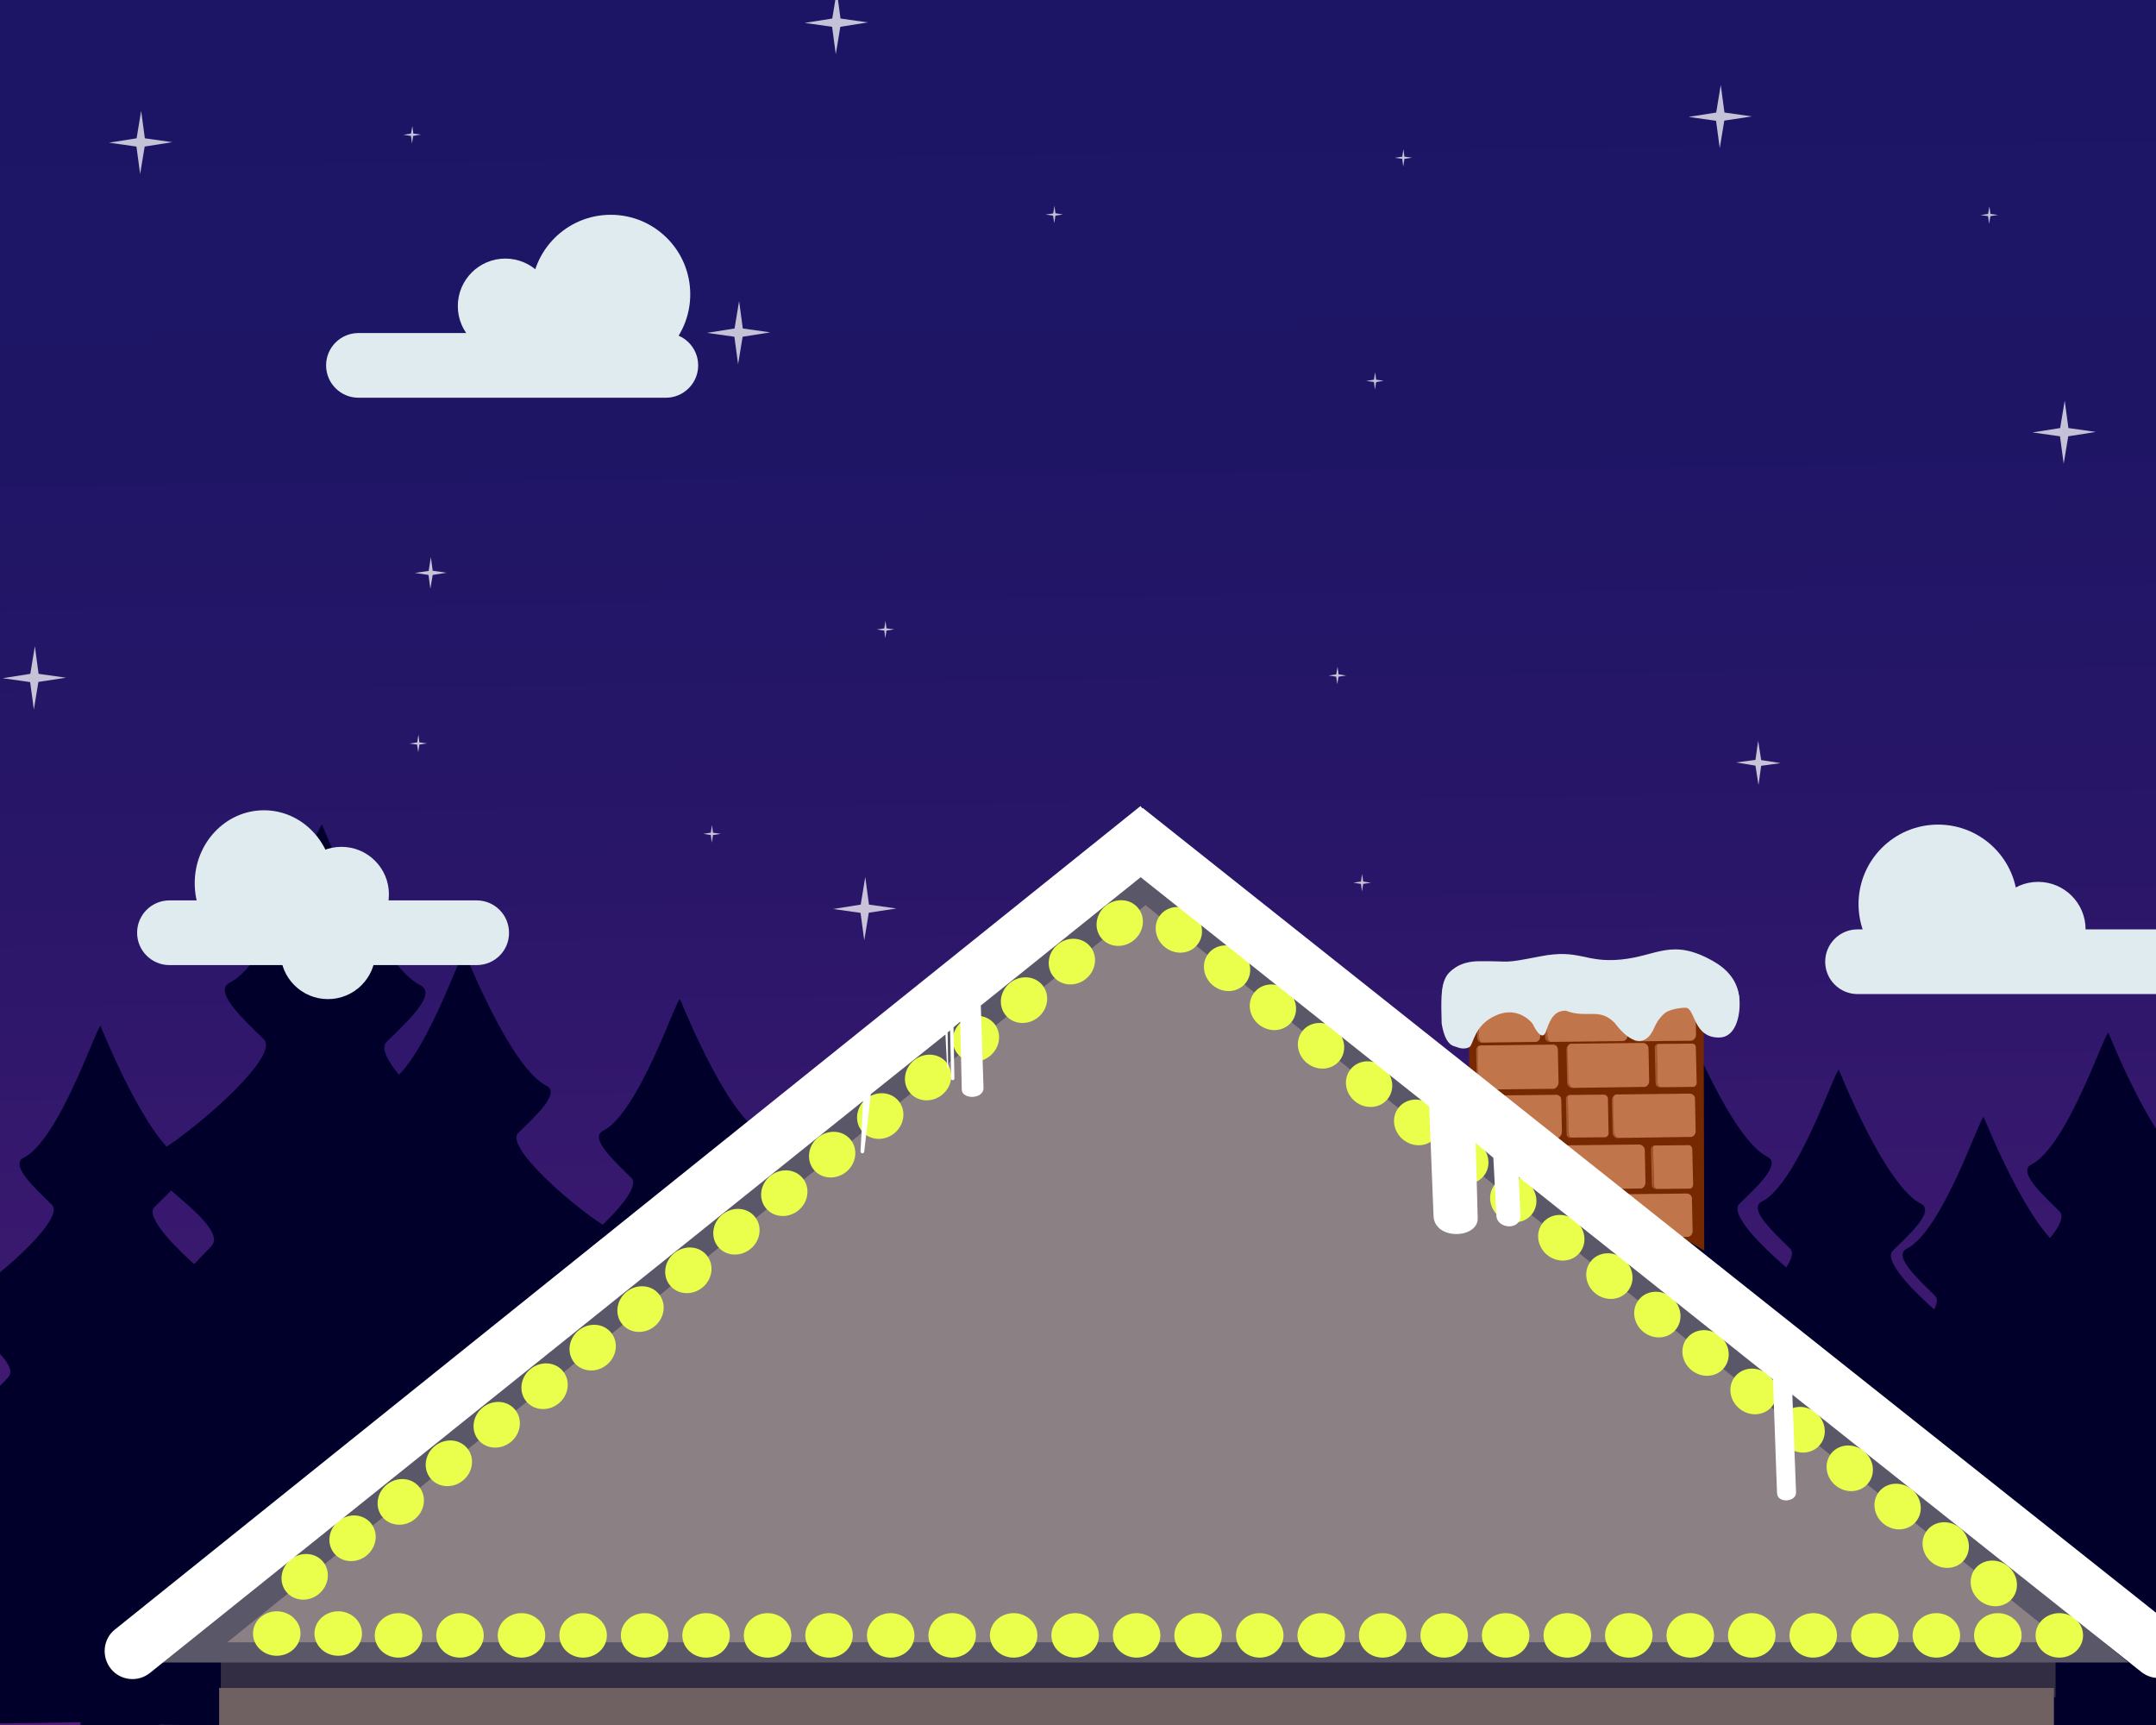 <?xml version="1.0" encoding="utf-8"?>
<!-- Generator: Adobe Illustrator 22.0.1, SVG Export Plug-In . SVG Version: 6.00 Build 0)  -->
<svg version="1.1" id="page2_1_" xmlns="http://www.w3.org/2000/svg" xmlns:xlink="http://www.w3.org/1999/xlink" x="0px" y="0px"
	 viewBox="0 0 1280 1024" style="enable-background:new 0 0 1280 1024;" xml:space="preserve">
<rect x="0" y="0" width="1280" height="1024" fill="#333333" stroke="none"/>
<style type="text/css">
	.st0{fill:url(#SVGID_1_);}
	.st1{fill:#00002A;}
	.st2{fill:#762900;}
	.st3{fill:#A6592F;}
	.st4{fill:#C1754B;}
	.st5{fill:#E0EBEF;}
	.st6{fill:#332D44;}
	.st7{fill:#6F6062;}
	.st8{fill:#5A5768;}
	.st9{fill:#8B8084;}
	.st10{fill:#E9FF4B;}
	.st11{fill:#FFFFFF;}
	.st12{opacity:0.74;}
</style>
<g id="page2">
	
		<linearGradient id="SVGID_1_" gradientUnits="userSpaceOnUse" x1="700.07" y1="1086.391" x2="718.071" y2="-401.758" gradientTransform="matrix(1 0 0 -1 0 1024)">
		<stop  offset="0" style="stop-color:#1B1464"/>
		<stop  offset="0.206" style="stop-color:#1E1565"/>
		<stop  offset="0.386" style="stop-color:#291669"/>
		<stop  offset="0.555" style="stop-color:#3B196F"/>
		<stop  offset="0.719" style="stop-color:#541D79"/>
		<stop  offset="0.877" style="stop-color:#742284"/>
		<stop  offset="1" style="stop-color:#93278F"/>
	</linearGradient>
	<rect x="-35.2" y="-47.1" class="st0" width="1485.1" height="1173.1"/>
	<g>
		<path class="st1" d="M1431.2,1030c0,0-80.3-85.1-77.5-99c2.9-13.9,48.5-27.4,34.1-34c-14.3-6.6-67.4-63-78-73.9
			s41.3-38.6,31.6-44.2c-9.8-2-67.4-48.8-57.7-58.4c9.8-9.6,24.7-23.1,17.2-27.7c-21.8-10.2-49-79.7-49.2-79.7
			c-2.3-0.1-24.7,68.3-46.1,78.4c-7.5,4.6,7.5,18.1,17.2,27.7c9.8,9.6-47.9,56.4-57.7,58.4c-9.8,5.6,42.2,33.3,31.6,44.2
			s-63.7,67.3-78,73.9c-14.3,6.6,31.3,20.1,34.1,34c2.9,13.9-77.5,99-77.5,99l164.4-2.3v84.3h46.9v-82.9L1431.2,1030z"/>
		<path class="st1" d="M455.2,982c0,0-80.3-85.1-77.5-99c2.9-13.9,48.5-27.4,34.1-34c-14.3-6.6-67.4-63-78-73.9s41.3-38.6,31.6-44.2
			c-9.8-2-67.4-48.8-57.7-58.4c9.8-9.6,24.7-23.1,17.2-27.7c-21.8-10.2-49-79.7-49.2-79.7c-2.3-0.1-24.7,68.3-46.1,78.4
			c-7.5,4.6,7.5,18.1,17.2,27.7c9.8,9.6-47.9,56.4-57.7,58.4c-9.8,5.6,42.2,33.3,31.6,44.2c-10.6,10.9-63.7,67.3-78,73.9
			c-14.3,6.6,31.3,20.1,34.1,34c2.9,13.9-77.5,99-77.5,99l164.4-2.3v84.3h46.9v-82.9L455.2,982z"/>
		<path class="st1" d="M1271.2,1052c0,0-80.3-85.1-77.5-99c2.9-13.9,48.5-27.4,34.1-34c-14.3-6.6-67.4-63-78-73.9
			s41.3-38.6,31.6-44.2c-9.8-2-67.4-48.8-57.7-58.4c9.8-9.6,24.7-23.1,17.2-27.7c-21.8-10.2-49-79.7-49.2-79.7
			c-2.3-0.1-24.7,68.3-46.1,78.4c-7.5,4.6,7.5,18.1,17.2,27.7c9.8,9.6-47.9,56.4-57.7,58.4c-9.8,5.6,42.2,33.3,31.6,44.2
			s-63.7,67.3-78,73.9c-14.3,6.6,31.3,20.1,34.1,34c2.9,13.9-77.5,99-77.5,99l164.4-2.3v84.3h46.9v-82.9L1271.2,1052z"/>
		<path class="st1" d="M1180.1,1024.2c0,0-80.3-85.1-77.5-99s48.5-27.4,34.1-34c-14.3-6.6-67.4-63-78-73.9s41.3-38.6,31.6-44.2
			c-9.8-2-67.4-48.8-57.7-58.4c9.8-9.6,24.7-23.1,17.2-27.7c-21.8-10.2-49-79.7-49.2-79.7c-2.3-0.1-24.7,68.3-46.1,78.4
			c-7.5,4.6,7.5,18.1,17.2,27.7c9.8,9.6-47.9,56.4-57.7,58.4c-9.8,5.6,42.2,33.3,31.6,44.2s-63.7,67.3-78,73.9
			c-14.3,6.6,31.3,20.1,34.1,34c2.9,13.9-77.5,99-77.5,99l164.4-2.3v84.3h46.9V1022L1180.1,1024.2z"/>
		<path class="st1" d="M406.3,989.9c0,0-96.4-102.1-92.9-118.8c3.4-16.6,58.2-32.9,41-40.8c-17.2-7.9-80.9-75.6-93.6-88.7
			c-12.7-13.1,49.6-46.3,37.9-53c-11.7-2.4-80.9-58.6-69.2-70.1s29.6-27.7,20.7-33.3c-26.2-12.3-58.8-95.6-59-95.6
			c-2.8-0.1-29.6,82-55.3,94c-9,5.5,9,21.8,20.7,33.3S99.1,684.6,87.4,687c-11.7,6.7,50.6,40,37.9,53s-76.4,80.8-93.6,88.7
			s37.5,24.1,41,40.8c3.4,16.6-92.9,118.8-92.9,118.8l197.3-2.8v101.2H233v-99.4L406.3,989.9z"/>
		<path class="st1" d="M583.2,1010c0,0-80.3-85.1-77.5-99c2.9-13.9,48.5-27.4,34.1-34c-14.3-6.6-67.4-63-78-73.9
			s41.3-38.6,31.6-44.2c-9.8-2-67.4-48.8-57.7-58.4c9.8-9.6,24.7-23.1,17.2-27.7c-21.8-10.2-49-79.7-49.2-79.7
			c-2.3-0.1-24.7,68.3-46.1,78.4c-7.5,4.6,7.5,18.1,17.2,27.7c9.8,9.6-47.9,56.4-57.7,58.4c-9.8,5.6,42.2,33.3,31.6,44.2
			s-63.7,67.3-78,73.9c-14.3,6.6,31.3,20.1,34.1,34c2.9,13.9-77.5,99-77.5,99l164.4-2.3v84.3h46.9v-82.9L583.2,1010z"/>
		<path class="st1" d="M1357.2,1080c0,0-80.3-85.1-77.5-99c2.9-13.9,48.5-27.4,34.1-34c-14.3-6.6-67.4-63-78-73.9
			s41.3-38.6,31.6-44.2c-9.8-2-67.4-48.8-57.7-58.4c9.8-9.6,24.7-23.1,17.2-27.7c-21.8-10.2-49-79.7-49.2-79.7
			c-2.3-0.1-24.7,68.3-46.1,78.4c-7.5,4.6,7.5,18.1,17.2,27.7c9.8,9.6-47.9,56.4-57.7,58.4c-9.8,5.6,42.2,33.3,31.6,44.2
			s-63.7,67.3-78,73.9c-14.3,6.6,31.3,20.1,34.1,34c2.9,13.9-77.5,99-77.5,99l164.4-2.3v84.3h46.9v-82.9L1357.2,1080z"/>
		<path class="st1" d="M161.7,927c2.9-13.9,48.5-27.4,34.1-34c-14.3-6.6-67.4-63-78-73.9s41.3-38.6,31.6-44.2
			c-9.8-2-67.4-48.8-57.7-58.4c9.8-9.6,24.7-23.1,17.2-27.7c-21.8-10.2-49-79.7-49.2-79.7c-2.3-0.1-24.7,68.3-46.1,78.4
			c-7.5,4.6,7.5,18.1,17.2,27.7c9.8,9.6-47.9,56.4-57.7,58.4c-9.8,5.6,42.2,33.3,31.6,44.2c-5.5,5.7-22.6,23.7-39.7,40.7v165.1
			l82.8-1.2v84.3h46.9v-82.9l144.5,2.2C239.2,1026,158.9,940.9,161.7,927z"/>
	</g>
	<g>
		<polygon class="st2" points="1011.8,742.4 872.2,659.2 872.2,588.4 1011.4,589.4 		"/>
		<g>
			<path class="st3" d="M879.7,619l32-0.4c0.1,0,0.1,0,0.2,0L879.7,619c-0.9,0-1.6-1.9-1.6-2.8l-0.5-24.3l36.3-0.5l-37.4,0.5
				l0.5,24.3C877.1,617.7,878.3,619,879.7,619z"/>
			<path class="st4" d="M878.1,616.1c0,1,0.8,2.8,1.6,2.8l32.2-0.4c0.7-0.1,1.3-0.4,1.7-0.9c0.5-0.6,0.8-1.4,0.8-2
				c0-0.1,0-0.1,0-0.2l-0.5-24l-36.3,0.5L878.1,616.1z"/>
		</g>
		<g>
			<path class="st4" d="M920.5,618.5l42.9-0.5c0.6,0,1.1-0.2,1.6-0.5c0.9-0.7,1.3-2,1.3-2.8l-0.5-23.7l-43.3,0.4l-4.5,0.1l0.6,23.3
				C918.7,616.7,919.4,618.2,920.5,618.5z"/>
			<path class="st3" d="M919.9,618.5h0.6c-1.2-0.3-1.8-1.8-1.9-3.8l-0.6-23.3h-1.2l0.5,24.3C917.3,617.3,918.5,618.5,919.9,618.5z"
				/>
		</g>
		<g>
			<path class="st3" d="M971.9,618.2l31.7-0.4l-30.5,0.3c-1.8,0-2.2-3.1-2.2-4.2l-0.5-23.4h-2L969,615
				C969,616.8,970.4,618.2,971.9,618.2z"/>
			<path class="st4" d="M973.2,618.1l30.5-0.3c1.3,0,2.5-0.9,3-2.2c0.2-0.7,0.3-1.5,0.2-2.6l-0.5-22.9l-35.8,0.4l0.5,23.4
				C971,615,971.3,618.1,973.2,618.1z"/>
		</g>
		<g>
			<path class="st3" d="M882,676.3c-0.9,0-2.8-1.2-3.1-3.8l-0.4-20.3c0-0.9,0.7-1.7,1.6-1.7H880c-1.5,0-2.6,1.3-2.6,2.8l0.4,20.3
				c0,1.6,1.3,2.8,2.8,2.8l43.3-0.5c0.2,0,0.4,0,0.6-0.1l0,0L882,676.3z"/>
			<path class="st4" d="M924,649.8L924,649.8c0,0,0.1,0,0.1,0C924.1,649.9,924.1,649.9,924,649.8z"/>
			<path class="st4" d="M924.3,649.9L924.3,649.9L924.3,649.9z"/>
			<path class="st4" d="M924.3,649.9L924.3,649.9c-0.1,0-0.1,0-0.2,0c-0.1,0-0.2,0-0.2,0l-43.8,0.5c-0.9,0-1.6,0.8-1.6,1.7l0.4,20.3
				c0.2,2.6,2.1,3.8,3.1,3.8l42.4-0.5l0,0c0.4-0.1,0.7-0.2,1.1-0.4c1.1-0.7,1.8-2.2,1.8-3.3l-0.4-19.2c0-0.6-0.2-1.2-0.5-1.7
				C925.9,650.6,925.2,650,924.3,649.9z"/>
		</g>
		<g>
			<path class="st3" d="M931.2,672.1l-0.4-20.8c0-0.7,0.5-1.2,1.1-1.2h-0.1c-1.2,0-2.2,1-2.1,2.3l0.4,20.8c0,1.3,1,2.3,2.2,2.3h0.8
				C932,675.4,931.2,674.5,931.2,672.1z"/>
			<path class="st4" d="M954.2,651.1c0-0.1-0.1-0.1-0.1-0.2c0-0.1-0.1-0.1-0.1-0.2c-0.4-0.6-1.1-0.9-1.8-0.9l-20.3,0.2
				c-0.6,0-1.2,0.6-1.1,1.2l0.4,20.8c0.1,2.4,0.8,3.3,2,3.3l19.6-0.2c0.1,0,0.3,0,0.4,0c0.1,0,0.1,0,0.2-0.1c0.1,0,0.1,0,0.2-0.1
				c0.9-0.4,1.3-1.2,1.4-1.9c0-0.1,0-0.2,0-0.3l-0.4-20.8c0-0.3-0.1-0.6-0.2-0.8C954.2,651.2,954.2,651.1,954.2,651.1z"/>
		</g>
		<g>
			<path class="st3" d="M958.2,671.2l-0.4-19.1c0-1.1,0.7-2,1.7-2.3c-1.5,0.3-2.6,1.7-2.5,3.4l0.4,19.1c0,1.9,1.5,3.4,3.3,3.4h0.4
				C959.9,675.4,958.4,674,958.2,671.2z"/>
			<path class="st4" d="M1003,649.2l-42.9,0.5c-0.1,0-0.2,0-0.3,0s-0.1,0-0.2,0c-0.1,0-0.1,0-0.2,0c-1,0.3-1.7,1.2-1.7,2.3l0.4,19.1
				c0.2,2.9,1.6,4.2,2.8,4.4l21.7-0.3l21.3-0.3c0.1,0,0.2,0,0.3,0c0.7-0.2,1.3-0.5,1.7-1.1c0.5-0.6,0.8-1.4,0.8-2.1
				c0-0.1,0-0.2,0-0.3l-0.4-19.1c0-0.1,0-0.2,0-0.3C1006.3,651,1005.3,649.2,1003,649.2z"/>
		</g>
		<g>
			<path class="st3" d="M880.2,735.6c-0.9,0-2.8-1.2-3.1-3.8l-0.4-20.3c0-0.9,0.7-1.7,1.6-1.7h-0.1c-1.5,0-2.6,1.3-2.6,2.8l0.4,20.3
				c0,1.6,1.3,2.8,2.8,2.8l43.3-0.5c0.2,0,0.4,0,0.6-0.1l0,0L880.2,735.6z"/>
			<path class="st4" d="M922.3,709.2L922.3,709.2c0,0,0.1,0,0.1,0C922.3,709.2,922.3,709.2,922.3,709.2z"/>
			<path class="st4" d="M922.5,709.2L922.5,709.2L922.5,709.2z"/>
			<path class="st4" d="M922.6,709.2C922.5,709.2,922.5,709.2,922.6,709.2c-0.1,0-0.1,0-0.2,0c-0.1,0-0.2,0-0.2,0l-43.8,0.5
				c-0.9,0-1.6,0.8-1.6,1.7l0.4,20.3c0.2,2.6,2.1,3.8,3.1,3.8l42.4-0.5l0,0c0.4-0.1,0.7-0.2,1.1-0.4c1.1-0.7,1.8-2.2,1.8-3.3
				l-0.4-19.2c0-0.6-0.2-1.2-0.5-1.7C924.1,709.9,923.4,709.4,922.6,709.2z"/>
		</g>
		<g>
			<path class="st3" d="M929.4,731.4l-0.4-20.8c0-0.7,0.5-1.2,1.1-1.2H930c-1.2,0-2.2,1-2.1,2.3l0.4,20.8c0,1.3,1,2.3,2.2,2.3h0.8
				C930.2,734.7,929.5,733.8,929.4,731.4z"/>
			<path class="st4" d="M952.4,710.4c0-0.1-0.1-0.1-0.1-0.2c0-0.1-0.1-0.1-0.1-0.2c-0.4-0.6-1.1-0.9-1.8-0.9l-20.3,0.2
				c-0.6,0-1.2,0.6-1.1,1.2l0.4,20.8c0.1,2.4,0.8,3.3,2,3.3l19.6-0.2c0.1,0,0.3,0,0.4,0c0.1,0,0.1,0,0.2-0.1c0.1,0,0.1,0,0.2-0.1
				c0.9-0.4,1.3-1.2,1.4-1.9c0-0.1,0-0.2,0-0.3l-0.4-20.8c0-0.3-0.1-0.6-0.2-0.8C952.4,710.5,952.4,710.4,952.4,710.4z"/>
		</g>
		<g>
			<path class="st3" d="M956.5,730.5l-0.4-19.1c0-1.1,0.7-2,1.7-2.3c-1.5,0.3-2.6,1.7-2.5,3.4l0.4,19.1c0,1.9,1.5,3.4,3.3,3.4h0.4
				C958.1,734.7,956.6,733.4,956.5,730.5z"/>
			<path class="st4" d="M1001.2,708.5l-42.9,0.5c-0.1,0-0.2,0-0.3,0s-0.1,0-0.2,0c-0.1,0-0.1,0-0.2,0c-1,0.3-1.7,1.2-1.7,2.3
				l0.4,19.1c0.2,2.9,1.6,4.2,2.8,4.4l21.7-0.3l21.3-0.3c0.1,0,0.2,0,0.3,0c0.7-0.2,1.3-0.5,1.7-1.1c0.5-0.6,0.8-1.4,0.8-2.1
				c0-0.1,0-0.2,0-0.3l-0.4-19.1c0-0.1,0-0.2,0-0.3C1004.5,710.3,1003.5,708.5,1001.2,708.5z"/>
		</g>
		<g>
			<path class="st3" d="M880.8,646.8c-0.9,0-2.8-1.2-3-3.8l-0.4-20.6c0-1,0.7-1.7,1.6-1.8h-0.1c-1.4,0-2.6,1.3-2.5,2.8l0.4,20.6
				c0,1.6,1.2,2.8,2.7,2.8l42.7-0.5c0.2,0,0.4,0,0.5-0.1l0,0L880.8,646.8z"/>
			<path class="st4" d="M922.3,620.1L922.3,620.1c0,0,0.1,0,0.1,0C922.3,620.1,922.3,620.1,922.3,620.1z"/>
			<path class="st4" d="M922.5,620.1L922.5,620.1L922.5,620.1z"/>
			<path class="st4" d="M922.5,620.1L922.5,620.1c-0.1,0-0.1,0-0.2,0c-0.1,0-0.2,0-0.2,0l-43.2,0.5c-0.9,0-1.6,0.8-1.6,1.8l0.4,20.6
				c0.2,2.6,2.1,3.9,3,3.8l41.8-0.5l0,0c0.4-0.1,0.7-0.2,1-0.4c1.1-0.7,1.8-2.2,1.8-3.3l-0.4-19.5c0-0.6-0.2-1.2-0.5-1.7
				C924.1,620.8,923.4,620.3,922.5,620.1z"/>
		</g>
		<g>
			<path class="st3" d="M984,642l-0.5-21.1c0-0.7,0.5-1.2,1.1-1.3h-0.1c-1.2,0-2.1,1.1-2.1,2.3l0.5,21.1c0,1.3,1,2.3,2.2,2.3h0.8
				C984.8,645.4,984,644.4,984,642z"/>
			<path class="st4" d="M1006.6,620.8c0-0.1-0.1-0.1-0.1-0.2c0-0.1-0.1-0.1-0.1-0.2c-0.4-0.6-1-0.9-1.7-0.9l-20,0.2
				c-0.6,0-1.1,0.6-1.1,1.3l0.4,21c0.1,2.4,0.8,3.3,1.9,3.4l19.3-0.2c0.1,0,0.3,0,0.4,0c0.1,0,0.1,0,0.2-0.1c0.1,0,0.1,0,0.2-0.1
				c0.8-0.4,1.2-1.3,1.3-1.9c0-0.1,0-0.2,0-0.3l-0.5-21.1c0-0.3-0.1-0.6-0.2-0.8C1006.7,620.8,1006.7,620.8,1006.6,620.8z"/>
		</g>
		<g>
			<path class="st3" d="M931.2,641.4l-0.4-19.4c0-1.1,0.7-2.1,1.7-2.3c-1.5,0.3-2.5,1.7-2.5,3.4l0.4,19.4c0,1.9,1.5,3.4,3.3,3.4h0.4
				C932.8,645.7,931.3,644.3,931.2,641.4z"/>
			<path class="st4" d="M975.3,619.1l-42.3,0.5c-0.1,0-0.2,0-0.2,0c-0.1,0-0.1,0-0.2,0c-0.1,0-0.1,0-0.2,0c-1,0.3-1.7,1.2-1.7,2.3
				l0.4,19.4c0.2,2.9,1.6,4.2,2.8,4.5l21.4-0.3l21-0.3c0.1,0,0.2,0,0.3,0c0.7-0.2,1.2-0.5,1.7-1.1s0.7-1.4,0.8-2.1
				c0-0.1,0-0.2,0-0.3l-0.4-19.4c0-0.1,0-0.2,0-0.3C978.5,620.9,977.5,619.1,975.3,619.1z"/>
		</g>
		<g>
			<path class="st3" d="M878.6,707.2c-0.9,0-2.8-1.2-3-3.8l-0.4-20.6c0-1,0.7-1.7,1.6-1.8h-0.1c-1.4,0-2.6,1.3-2.5,2.8l0.4,20.6
				c0,1.6,1.2,2.8,2.7,2.8l42.7-0.5c0.2,0,0.4,0,0.5-0.1l0,0L878.6,707.2z"/>
			<path class="st4" d="M920,680.4L920,680.4c0,0,0.1,0,0.1,0C920.1,680.4,920.1,680.4,920,680.4z"/>
			<path class="st4" d="M920.3,680.5L920.3,680.5L920.3,680.5z"/>
			<path class="st4" d="M920.3,680.5L920.3,680.5c-0.1,0-0.1,0-0.2,0c-0.1,0-0.2,0-0.2,0l-43.2,0.5c-0.9,0-1.6,0.8-1.6,1.8l0.4,20.6
				c0.2,2.6,2.1,3.9,3,3.8l41.8-0.5l0,0c0.4-0.1,0.7-0.2,1-0.4c1.1-0.7,1.8-2.2,1.8-3.3l-0.4-19.5c0-0.6-0.2-1.2-0.5-1.7
				C921.9,681.2,921.2,680.6,920.3,680.5z"/>
		</g>
		<g>
			<path class="st3" d="M981.8,702.4l-0.5-21.1c0-0.7,0.5-1.2,1.1-1.3h-0.1c-1.2,0-2.1,1.1-2.1,2.3l0.5,21.1c0,1.3,1,2.3,2.2,2.3
				h0.8C982.6,705.7,981.8,704.8,981.8,702.4z"/>
			<path class="st4" d="M1004.4,681.1c0-0.1-0.1-0.1-0.1-0.2c0-0.1-0.1-0.1-0.1-0.2c-0.4-0.6-1-0.9-1.7-0.9l-20,0.2
				c-0.6,0-1.1,0.6-1.1,1.3l0.5,21.1c0.1,2.4,0.8,3.3,1.9,3.4l19.3-0.2c0.1,0,0.3,0,0.4,0c0.1,0,0.1,0,0.2-0.1c0.1,0,0.1,0,0.2-0.1
				c0.8-0.4,1.2-1.3,1.3-1.9c0-0.1,0-0.2,0-0.3l-0.5-21.1c0-0.3-0.1-0.6-0.2-0.8C1004.5,681.2,1004.4,681.1,1004.4,681.1z"/>
		</g>
		<g>
			<path class="st3" d="M928.9,701.7l-0.4-19.4c0-1.1,0.7-2.1,1.7-2.3c-1.5,0.3-2.5,1.7-2.5,3.4l0.4,19.4c0,1.9,1.5,3.4,3.3,3.4h0.4
				C930.6,706,929.1,704.6,928.9,701.7z"/>
			<path class="st4" d="M973.1,679.4l-42.3,0.5c-0.1,0-0.2,0-0.2,0c-0.1,0-0.1,0-0.2,0c-0.1,0-0.1,0-0.2,0c-1,0.3-1.7,1.2-1.7,2.3
				l0.4,19.4c0.2,2.9,1.6,4.2,2.8,4.5l21.4-0.3l21-0.3c0.1,0,0.2,0,0.3,0c0.7-0.2,1.2-0.5,1.7-1.1s0.7-1.4,0.8-2.1
				c0-0.1,0-0.2,0-0.3l-0.4-19.4c0-0.1,0-0.2,0-0.3C976.3,681.3,975.3,679.5,973.1,679.4z"/>
		</g>
		<g>
			<path class="st5" d="M856.5,586.6c0,0,1.1-15.8,21.6-16s12.8,1.7,36.4-2.9s26.2,4,47.9,1.9c21.6-2.1,30.3-13.1,55.1,1.2
				c24.8,14.2,12.8,39.5,8.7,42c-4.1,2.5-16.6,4.5-22-13.7c-4.3-4.9-17-1-22,10.8s-13.7,10.4-23.7-2.8c-9.1-9.2-16.2-2.3-28.8-7.1
				c-6.1-0.2-9.1,3.8-11.7,11.9c-2.6,8.1-8.1-4.2-8.1-4.2s-8.1-10.9-21.6-5s-13.2,17.1-16,18.9c-2.8,1.8-13.7,1.9-16.2-14.4
				C856,589.8,856.5,586.6,856.5,586.6z"/>
			<path class="st5" d="M868.8,620.9c-2.2,0-10.1,4.2-12.9-13.4c-0.7-25.3-0.8-34.3,22.1-35.9c5.9-0.4,9.6,0,12.2,0.1
				c1.6,0,2.8,0.1,4.1,0.1c3.8,0,7.2-0.6,20.3-3.1c4.4-0.9,8.4-1.3,12-1.4c5.6-0.1,9.6,0.8,13.9,1.7c4.5,1,9.2,2,15.8,1.9
				c1.9,0,3.9-0.1,6-0.3c6.4-0.6,11.8-2.1,16.6-3.3c5.1-1.3,9.9-2.6,15.1-2.7c7-0.1,14.1,2.6,22.8,7.1c7.4,3.8,15.8,11.7,16,23.4
				c0.2,8.9-2.7,20.7-12.1,20.8c-15.8,0.2-14.1-17.8-20.1-17.7c-5.9,0.1-15.9,2.2-19.6,11c-2.1,4.8-4.7,7.3-7.9,7.3
				c-3.9,0-8.7-3.6-13.9-10.4V606l-0.1-0.1c-5.2-5.2-9.6-5.6-15.4-5.5h-1.2c-3.9,0-7.9-0.1-12.6-1.9l-0.2-0.1h-0.2
				c-0.2,0-0.5,0-0.7,0c-6.6,0.1-9.6,5.1-12.1,12.7c-0.4,1.2-0.9,1.9-1.3,1.9c-1.2,0-3.4-3.2-4.7-6.3l-0.1-0.1l-0.1-0.1
				c-0.2-0.3-5.5-7.3-14.8-7.2c-2.6,0-5.4,0.7-8.1,1.9c-9.8,4.3-12.7,11.4-14.4,15.7c-0.6,1.6-1.2,2.9-1.7,3.3
				C871.1,620.5,870.1,620.8,868.8,620.9z"/>
		</g>
	</g>
	<g id="roof">
		<rect x="131.1" y="986" class="st6" width="1089.3" height="21.5"/>
		<rect x="130.1" y="1002" class="st7" width="1089.3" height="33.2"/>
		<polygon class="st8" points="680,511.7 971.9,749.3 1263.8,986.9 680,986.9 96.2,986.9 388.1,749.3 		"/>
		<polygon class="st9" points="134.9,974.9 680.1,537.3 1225.3,974.9 		"/>
		<g id="lights">
			<ellipse class="st10" cx="236.6" cy="970.8" rx="14.1" ry="13.2"/>
			<ellipse class="st10" cx="273.1" cy="970.8" rx="14.1" ry="13.2"/>
			<ellipse class="st10" cx="419.2" cy="970.8" rx="14.1" ry="13.2"/>
			<ellipse class="st10" cx="820.9" cy="970.8" rx="14.1" ry="13.2"/>
			<ellipse class="st10" cx="528.8" cy="970.8" rx="14.1" ry="13.2"/>
			<ellipse class="st10" cx="565.3" cy="970.8" rx="14.1" ry="13.2"/>
			<ellipse class="st10" cx="638.3" cy="970.8" rx="14.1" ry="13.2"/>
			<ellipse class="st10" cx="711.3" cy="970.8" rx="14.1" ry="13.2"/>
			<ellipse class="st10" cx="747.9" cy="970.8" rx="14.1" ry="13.2"/>
			<ellipse class="st10" cx="784.4" cy="970.8" rx="14.1" ry="13.2"/>
			<ellipse class="st10" cx="893.9" cy="970.8" rx="14.1" ry="13.2"/>
			<ellipse class="st10" cx="930.5" cy="970.8" rx="14.1" ry="13.2"/>
			<ellipse class="st10" cx="857.4" cy="970.8" rx="14.1" ry="13.2"/>
			<ellipse class="st10" cx="674.8" cy="970.8" rx="14.1" ry="13.2"/>
			<ellipse class="st10" cx="1113.1" cy="970.8" rx="14.1" ry="13.2"/>
			<ellipse class="st10" cx="967" cy="970.8" rx="14.1" ry="13.2"/>
			<ellipse class="st10" cx="1040" cy="970.8" rx="14.1" ry="13.2"/>
			<ellipse class="st10" cx="1076.5" cy="970.8" rx="14.1" ry="13.2"/>
			<ellipse class="st10" cx="1186.1" cy="970.8" rx="14.1" ry="13.2"/>
			<ellipse class="st10" cx="1222.6" cy="970.8" rx="14.1" ry="13.2"/>
			<ellipse class="st10" cx="1149.6" cy="970.8" rx="14.1" ry="13.2"/>
			<ellipse class="st10" cx="1003.5" cy="970.8" rx="14.1" ry="13.2"/>
			<ellipse class="st10" cx="492.2" cy="970.8" rx="14.1" ry="13.2"/>
			<ellipse class="st10" cx="601.8" cy="970.8" rx="14.1" ry="13.2"/>
			<ellipse class="st10" cx="382.7" cy="970.8" rx="14.1" ry="13.2"/>
			<ellipse class="st10" cx="309.6" cy="970.8" rx="14.1" ry="13.2"/>
			<ellipse class="st10" cx="164.3" cy="969.7" rx="14.1" ry="13.2"/>
			<ellipse class="st10" cx="200.8" cy="969.7" rx="14.1" ry="13.2"/>
			<ellipse class="st10" cx="346.2" cy="970.8" rx="14.1" ry="13.2"/>
			<ellipse class="st10" cx="455.7" cy="970.8" rx="14.1" ry="13.2"/>
			
				<ellipse transform="matrix(0.779 -0.627 0.627 0.779 -506.421 346.807)" class="st10" cx="238.3" cy="891.1" rx="14.1" ry="13.2"/>
			
				<ellipse transform="matrix(0.779 -0.627 0.627 0.779 -485.715 359.607)" class="st10" cx="266.8" cy="868.2" rx="14.1" ry="13.2"/>
			
				<ellipse transform="matrix(0.779 -0.627 0.627 0.779 -403.06 410.706)" class="st10" cx="380.5" cy="776.6" rx="14.1" ry="13.2"/>
			
				<ellipse transform="matrix(0.779 -0.627 0.627 0.779 -341.019 448.981)" class="st10" cx="465.8" cy="707.8" rx="14.1" ry="13.2"/>
			
				<ellipse transform="matrix(0.779 -0.627 0.627 0.779 -320.37 461.747)" class="st10" cx="494.2" cy="684.9" rx="14.1" ry="13.2"/>
			
				<ellipse transform="matrix(0.779 -0.627 0.627 0.779 -279.014 487.314)" class="st10" cx="551.1" cy="639.1" rx="14.1" ry="13.2"/>
			
				<ellipse transform="matrix(0.779 -0.627 0.627 0.779 -237.623 512.824)" class="st10" cx="608" cy="593.2" rx="14.1" ry="13.2"/>
			
				<ellipse transform="matrix(0.779 -0.627 0.627 0.779 -216.974 525.59)" class="st10" cx="636.4" cy="570.3" rx="14.1" ry="13.2"/>
			
				<ellipse transform="matrix(0.779 -0.627 0.627 0.779 -196.324 538.356)" class="st10" cx="664.8" cy="547.4" rx="14.1" ry="13.2"/>
			
				<ellipse transform="matrix(0.779 -0.627 0.627 0.779 -258.329 500.023)" class="st10" cx="579.5" cy="616.1" rx="14.1" ry="13.2"/>
			
				<ellipse transform="matrix(0.779 -0.627 0.627 0.779 -361.669 436.216)" class="st10" cx="437.4" cy="730.7" rx="14.1" ry="13.2"/>
			
				<ellipse transform="matrix(0.779 -0.627 0.627 0.779 -299.664 474.551)" class="st10" cx="522.7" cy="662" rx="14.1" ry="13.2"/>
			
				<ellipse transform="matrix(0.779 -0.627 0.627 0.779 -423.709 397.94)" class="st10" cx="352.1" cy="799.5" rx="14.1" ry="13.2"/>
			
				<ellipse transform="matrix(0.779 -0.627 0.627 0.779 -465.065 372.373)" class="st10" cx="295.2" cy="845.3" rx="14.1" ry="13.2"/>
			
				<ellipse transform="matrix(0.779 -0.627 0.627 0.779 -546.961 320.883)" class="st10" cx="181.3" cy="935.6" rx="14.1" ry="13.2"/>
			
				<ellipse transform="matrix(0.779 -0.627 0.627 0.779 -526.312 333.648)" class="st10" cx="209.7" cy="912.7" rx="14.1" ry="13.2"/>
			
				<ellipse transform="matrix(0.779 -0.627 0.627 0.779 -444.415 385.139)" class="st10" cx="323.6" cy="822.4" rx="14.1" ry="13.2"/>
			
				<ellipse transform="matrix(0.779 -0.627 0.627 0.779 -382.375 423.415)" class="st10" cx="408.9" cy="753.6" rx="14.1" ry="13.2"/>
			
				<ellipse transform="matrix(0.624 -0.781 0.781 0.624 -182.756 815.474)" class="st10" cx="756" cy="597.6" rx="13.2" ry="14.1"/>
			
				<ellipse transform="matrix(0.624 -0.781 0.781 0.624 -189.78 846.369)" class="st10" cx="784.5" cy="620.4" rx="13.2" ry="14.1"/>
			
				<ellipse transform="matrix(0.624 -0.781 0.781 0.624 -218.129 969.888)" class="st10" cx="898.7" cy="711.6" rx="13.2" ry="14.1"/>
			
				<ellipse transform="matrix(0.624 -0.781 0.781 0.624 -239.351 1062.448)" class="st10" cx="984.3" cy="779.9" rx="13.2" ry="14.1"/>
			
				<ellipse transform="matrix(0.624 -0.781 0.781 0.624 -246.375 1093.342)" class="st10" cx="1012.9" cy="802.7" rx="13.2" ry="14.1"/>
			
				<ellipse transform="matrix(0.624 -0.781 0.781 0.624 -260.507 1155.112)" class="st10" cx="1070" cy="848.2" rx="13.2" ry="14.1"/>
			
				<ellipse transform="matrix(0.624 -0.781 0.781 0.624 -274.704 1216.777)" class="st10" cx="1127" cy="893.8" rx="13.2" ry="14.1"/>
			
				<ellipse transform="matrix(0.624 -0.781 0.781 0.624 -281.728 1247.672)" class="st10" cx="1155.5" cy="916.6" rx="13.2" ry="14.1"/>
			
				<ellipse transform="matrix(0.624 -0.781 0.781 0.624 -288.837 1278.547)" class="st10" cx="1184.1" cy="939.4" rx="13.2" ry="14.1"/>
			
				<ellipse transform="matrix(0.624 -0.781 0.781 0.624 -267.615 1185.987)" class="st10" cx="1098.5" cy="871.1" rx="13.2" ry="14.1"/>
			
				<ellipse transform="matrix(0.624 -0.781 0.781 0.624 -232.242 1031.573)" class="st10" cx="955.8" cy="757.1" rx="13.2" ry="14.1"/>
			
				<ellipse transform="matrix(0.624 -0.781 0.781 0.624 -253.483 1124.217)" class="st10" cx="1041.4" cy="825.5" rx="13.2" ry="14.1"/>
			
				<ellipse transform="matrix(0.624 -0.781 0.781 0.624 -211.021 939.013)" class="st10" cx="870.2" cy="688.8" rx="13.2" ry="14.1"/>
			
				<ellipse transform="matrix(0.624 -0.781 0.781 0.624 -196.889 877.244)" class="st10" cx="813.1" cy="643.2" rx="13.2" ry="14.1"/>
			
				<ellipse transform="matrix(0.624 -0.781 0.781 0.624 -167.784 754.559)" class="st10" cx="700.1" cy="551.6" rx="13.2" ry="14.1"/>
			
				<ellipse transform="matrix(0.624 -0.781 0.781 0.624 -174.808 785.453)" class="st10" cx="728.7" cy="574.4" rx="13.2" ry="14.1"/>
			
				<ellipse transform="matrix(0.624 -0.781 0.781 0.624 -203.912 908.138)" class="st10" cx="841.7" cy="665.9" rx="13.2" ry="14.1"/>
			
				<ellipse transform="matrix(0.624 -0.781 0.781 0.624 -225.134 1000.698)" class="st10" cx="927.2" cy="734.3" rx="13.2" ry="14.1"/>
		</g>
		<path class="st11" d="M1294.6,989.9L1294.6,989.9c-5.7,7.1-16,8.3-23.2,2.7l-207.3-164.7l2.2,58c0.3,5.7-11.1,6.9-11.3,0.3
			l-2.4-67.4l-151-120.1l1.1,22.6c0.3,9.4-13.9,8.3-14.3,0.4l-1.8-34.4l-10.5-8.8l1.2,44.5c0.5,12.2-25,13.5-26.2-0.7l-2.6-65.5
			L657.9,505.4l20.5-25.8l613.5,487.2C1299.1,972.4,1300.2,982.8,1294.6,989.9z"/>
		<path class="st11" d="M65.8,990.6L65.8,990.6c5.7,7.1,16.1,8.2,23.2,2.5l423.4-339.5l-1.5,30c0.1,1.3,2,1.4,2.2,0l3.9-34.1
			l44.3-35.4l1,19.8c0.1,0.4,0.6,0.3,0.6-0.1l-0.3-20.9l1.5-1.2l0.6,28.9c0.4,1,2,0.7,1.9-0.4l-0.5-30.4l4-3.3l0.9,40.3
			c0.1,6,13.1,5.9,12.9-1.1l-1.6-48.8l115.5-92.7l-20.7-25.7L68,967.5C61.2,973.1,60.1,983.4,65.8,990.6z"/>
	</g>
	<g id="Cloud">
		<path class="st5" d="M395.3,236.1H212.8c-10.6,0-19.2-8.6-19.2-19.2l0,0c0-10.6,8.6-19.2,19.2-19.2h182.5
			c10.6,0,19.2,8.6,19.2,19.2l0,0C414.5,227.5,405.9,236.1,395.3,236.1z"/>
		<circle class="st5" cx="362.6" cy="174.7" r="47.2"/>
		<circle class="st5" cx="300" cy="181.7" r="28.2"/>
	</g>
	<g id="Cloud_2_">
		<path class="st5" d="M1285.3,590.1h-182.5c-10.6,0-19.2-8.6-19.2-19.2l0,0c0-10.6,8.6-19.2,19.2-19.2h182.5
			c10.6,0,19.2,8.6,19.2,19.2l0,0C1304.5,581.5,1295.9,590.1,1285.3,590.1z"/>
		<circle class="st5" cx="1150.6" cy="536.7" r="47.2"/>
		<circle class="st5" cx="1210" cy="551.7" r="28.2"/>
	</g>
	<g>
		<path class="st5" d="M283,572.9H100.6c-10.6,0-19.2-8.6-19.2-19.2l0,0c0-10.6,8.6-19.2,19.2-19.2H283c10.6,0,19.2,8.6,19.2,19.2
			l0,0C302.3,564.3,293.7,572.9,283,572.9z"/>
		<circle class="st5" cx="194.7" cy="564.9" r="28.2"/>
		<circle class="st5" cx="202.7" cy="530.9" r="28.2"/>
		<ellipse class="st5" cx="156.7" cy="524.3" rx="41.1" ry="43.3"/>
	</g>
</g>
<g class="st12">
	<polygon class="st11" points="1021,88 1018.8,71.7 1002.5,69.4 1018.9,66.8 1021.6,50.4 1023.8,66.8 1040.1,69.1 1023.7,71.6 	"/>
</g>
<g class="st12">
	<polygon class="st11" points="83.2,103.3 81,87 64.7,84.7 81.1,82.1 83.8,65.8 86,82.1 102.3,84.4 85.9,87 	"/>
</g>
<g class="st12">
	<polygon class="st11" points="438.2,216.2 436,199.9 419.7,197.6 436.1,195 438.8,178.7 441,195 457.3,197.3 440.9,199.9 	"/>
</g>
<g class="st12">
	<polygon class="st11" points="513.1,558.2 510.9,541.9 494.6,539.6 511,537 513.7,520.6 515.9,537 532.2,539.3 515.8,541.8 	"/>
</g>
<g class="st12">
	<polygon class="st11" points="1180.9,132.9 1180.3,128.3 1175.8,127.7 1180.3,127 1181.1,122.5 1181.7,127 1186.2,127.6 
		1181.7,128.3 	"/>
</g>
<g class="st12">
	<polygon class="st11" points="496.2,32.2 494,15.9 477.7,13.6 494.1,11 496.8,-5.3 499,11 515.3,13.3 498.9,15.9 	"/>
</g>
<g class="st12">
	<polygon class="st11" points="1225.2,275.3 1223,259 1206.7,256.7 1223.1,254.1 1225.8,237.8 1228,254.1 1244.3,256.4 1227.9,259 	
		"/>
</g>
<g class="st12">
	<polygon class="st11" points="20.1,421.2 17.9,404.9 1.6,402.6 18,400 20.7,383.6 22.9,400 39.2,402.3 22.8,404.8 	"/>
</g>
<g class="st12">
	<polygon class="st11" points="255.5,349.5 254.4,341.3 246.3,340.1 254.5,338.9 255.8,330.7 256.9,338.8 265.1,340 256.9,341.3 	
		"/>
</g>
<g class="st12">
	<polygon class="st11" points="1044,466 1042.2,454.5 1030.7,452.6 1042.2,451.1 1043.8,439.7 1045.6,451.2 1057.1,453 
		1045.6,454.6 	"/>
</g>
<g class="st12">
	<polygon class="st11" points="625.9,132.5 625.2,128 620.7,127.4 625.3,126.7 626,122.1 626.6,126.6 631.1,127.3 626.6,128 	"/>
</g>
<g class="st12">
	<polygon class="st11" points="833.1,98.9 832.5,94.3 828,93.7 832.5,93 833.2,88.5 833.8,93 838.4,93.6 833.8,94.3 	"/>
</g>
<g class="st12">
	<polygon class="st11" points="816.3,231.3 815.7,226.8 811.1,226.1 815.7,225.4 816.4,220.9 817,225.4 821.5,226 817,226.8 	"/>
</g>
<g class="st12">
	<polygon class="st11" points="244.6,85.2 244,80.7 239.5,80 244,79.3 244.8,74.8 245.4,79.3 249.9,79.9 245.3,80.7 	"/>
</g>
<g class="st12">
	<polygon class="st11" points="793.9,406.2 793.3,401.7 788.8,401 793.3,400.3 794.1,395.8 794.7,400.3 799.2,401 794.7,401.7 	"/>
</g>
<g class="st12">
	<polygon class="st11" points="525.6,378.9 525,374.3 520.5,373.7 525,373 525.7,368.5 526.3,373 530.9,373.6 526.3,374.3 	"/>
</g>
<g class="st12">
	<polygon class="st11" points="808.6,529.2 808,524.7 803.5,524 808,523.3 808.7,518.8 809.3,523.3 813.9,524 809.3,524.7 	"/>
</g>
<g class="st12">
	<polygon class="st11" points="422.6,500.2 422,495.7 417.5,495 422,494.3 422.7,489.8 423.3,494.3 427.9,495 423.3,495.7 	"/>
</g>
<g class="st12">
	<polygon class="st11" points="248.3,446.5 247.6,442 243.1,441.4 247.7,440.7 248.4,436.1 249,440.7 253.5,441.3 249,442 	"/>
</g>
</svg>

